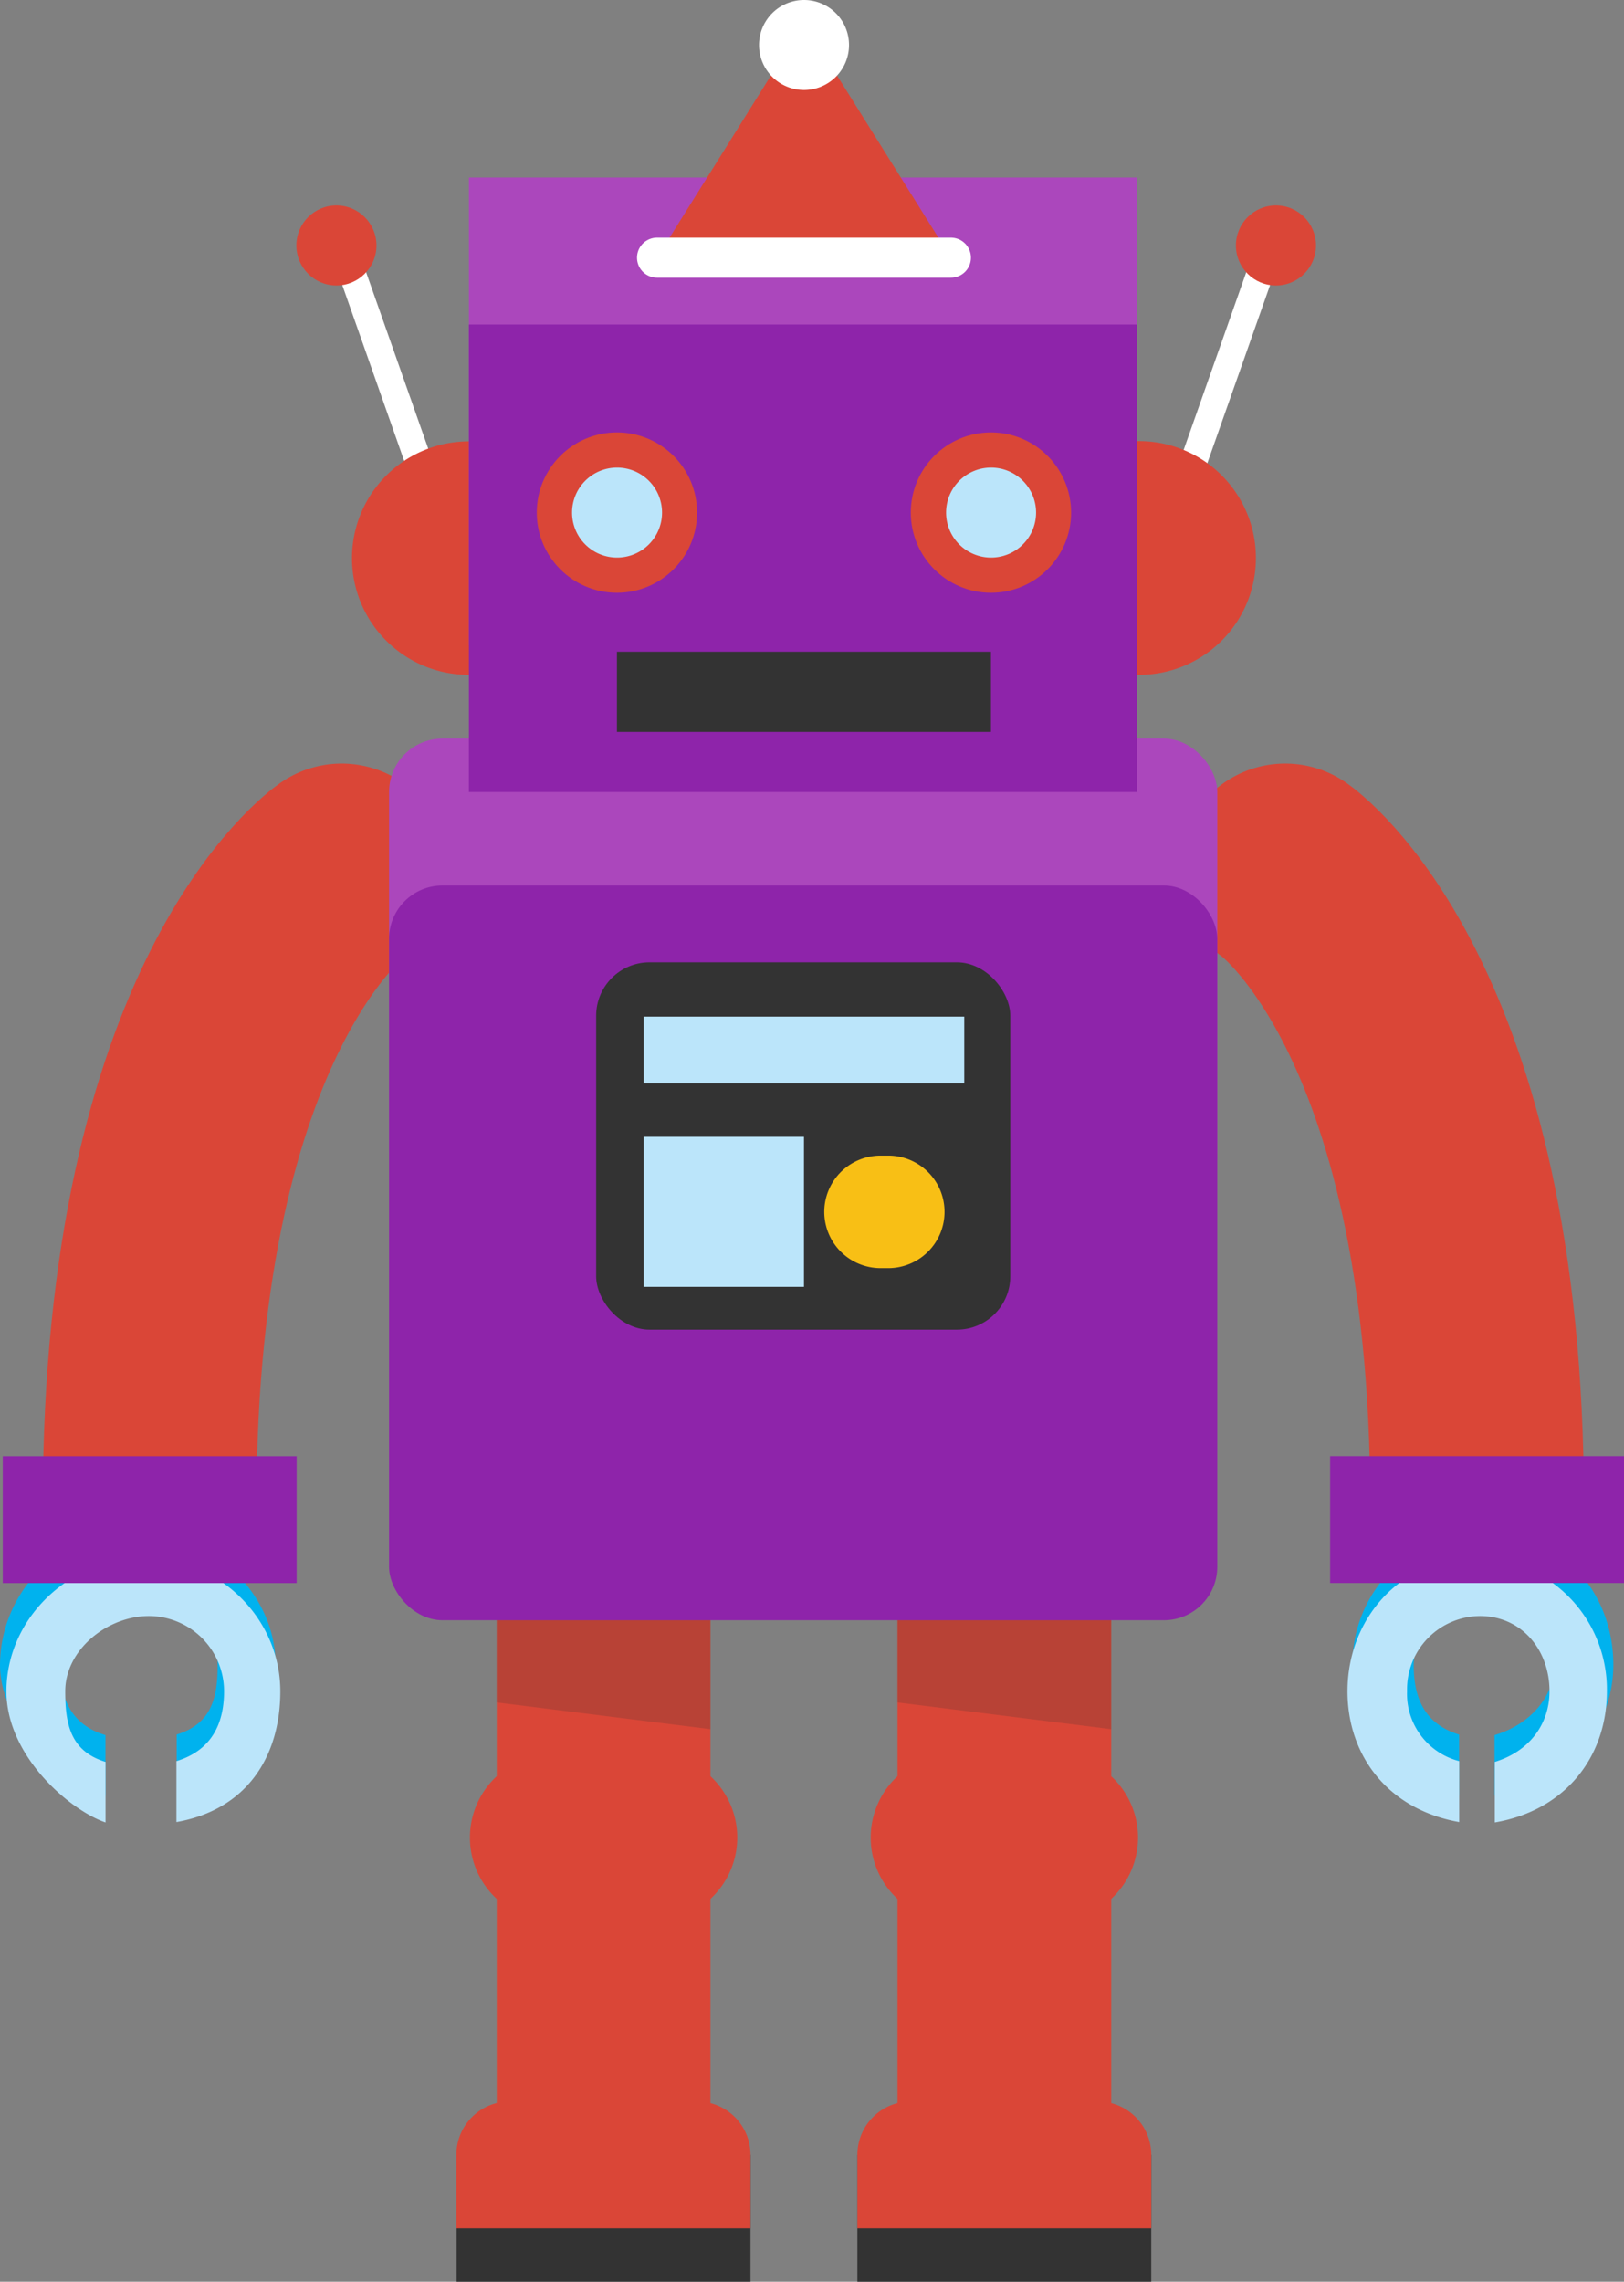 <svg xmlns="http://www.w3.org/2000/svg" viewBox="0 0 252.66 355"><rect x="0" y="0" width="252.66" height="355" fill="#808080" stroke="none"/><defs><style>.cls-1{fill:#da4637;}.cls-2,.cls-3{fill:#333;}.cls-2{opacity:0.2;}.cls-10,.cls-4,.cls-9{fill:none;}.cls-4{stroke:#da4637;stroke-width:33.25px;}.cls-10,.cls-4{stroke-linecap:round;stroke-linejoin:round;}.cls-5{fill:#00b2ee;}.cls-6{fill:#bbe5fa;}.cls-7{fill:#8e24aa;}.cls-8{fill:#ab47bc;}.cls-10,.cls-9{stroke:#fff;}.cls-9{stroke-miterlimit:10;stroke-width:4.16px;}.cls-10{stroke-width:6.23px;}.cls-11{fill:#fff;}.cls-12{fill:#f8bf15;}</style></defs><title>robot_purple</title><g id="Layer_2" data-name="Layer 2"><g id="ART"><rect class="cls-1" x="77.28" y="232.38" width="33.25" height="114.31"/><polygon class="cls-2" points="110.53 269.03 77.28 264.87 77.28 221.99 110.53 221.99 110.53 269.03"/><rect class="cls-3" x="71.04" y="335.26" width="45.72" height="19.74"/><path class="cls-1" d="M79.35,326.94h29.1a8.31,8.31,0,0,1,8.31,8.31v11.43a0,0,0,0,1,0,0H71a0,0,0,0,1,0,0V335.26A8.31,8.31,0,0,1,79.35,326.94Z"/><path class="cls-1" d="M101.7,298.89H86.11a13,13,0,0,1-13-13h0a13,13,0,0,1,13-13H101.7a13,13,0,0,1,13,13h0A13,13,0,0,1,101.7,298.89Z"/><path class="cls-4" d="M199.94,135.42S229.8,156,229.8,233.93"/><path class="cls-5" d="M251,259c0-11.48-8.43-20.79-19.91-20.79A20.72,20.72,0,0,0,210.41,259c0,10,5.52,18.37,16.6,20.34v-9.47c-5.54-1.7-7.07-5.92-7.07-10.87a11.84,11.84,0,0,1,11.87-11.69c6.45,0,10,5.23,10,11.69,0,5-3.75,9.3-9.29,10.95v9.43C243.64,277.48,251,269.08,251,259Z"/><path class="cls-6" d="M250,263.14a20.49,20.49,0,0,0-20.44-20.78c-11.47,0-19.92,9.3-19.92,20.78,0,10,6.3,18.38,17.38,20.34V274a10.8,10.8,0,0,1-8.11-10.88,11.41,11.41,0,0,1,11.35-11.69c6.45,0,10.81,5.24,10.81,11.69,0,5-3,9.31-8.51,11v9.42C243.64,281.64,250,273.23,250,263.14Z"/><rect class="cls-7" x="206.94" y="226.55" width="45.72" height="19.74"/><path class="cls-4" d="M53.15,135.42S23.28,156,23.28,233.93"/><path class="cls-5" d="M0,259A20.92,20.92,0,0,1,20.94,238.2c11.48,0,21.93,9.31,21.93,20.79,0,10-4.29,18.37-15.38,20.34v-9.47c5.55-1.7,6.37-5.92,6.37-10.87,0-6.46-5.77-11.69-12.22-11.69S9.36,252.53,9.36,259c0,5,1.51,9.3,7.05,10.95v9.43C10.87,277.48,0,269.08,0,259Z"/><path class="cls-6" d="M1,263.14c0-11.48,10-20.78,21.46-20.78s21.15,9.3,21.15,20.78c0,10-5.07,18.38-16.16,20.34V274c5.55-1.7,7.41-5.93,7.41-10.88a11.71,11.71,0,0,0-11.71-11.69c-6.45,0-13,5.24-13,11.69,0,5,.73,9.31,6.27,11v9.42C10.87,281.64,1,273.23,1,263.14Z"/><rect class="cls-7" x="0.42" y="226.55" width="45.72" height="19.74" transform="translate(46.57 472.85) rotate(180)"/><rect class="cls-1" x="139.63" y="232.38" width="33.25" height="114.31"/><polygon class="cls-2" points="172.88 269.03 139.63 264.87 139.63 221.99 172.88 221.99 172.88 269.03"/><rect class="cls-3" x="133.39" y="335.26" width="45.72" height="19.74"/><path class="cls-1" d="M141.7,326.94h29.1a8.31,8.31,0,0,1,8.31,8.31v11.43a0,0,0,0,1,0,0H133.39a0,0,0,0,1,0,0V335.26A8.31,8.31,0,0,1,141.7,326.94Z"/><path class="cls-1" d="M164.05,298.89H148.46a13,13,0,0,1-13-13h0a13,13,0,0,1,13-13h15.59a13,13,0,0,1,13,13h0A13,13,0,0,1,164.05,298.89Z"/><rect class="cls-8" x="60.53" y="114.91" width="128.85" height="72.74" rx="8.31" ry="8.31"/><rect class="cls-7" x="60.53" y="137.77" width="128.85" height="114.31" rx="8.31" ry="8.31"/><rect class="cls-3" x="92.75" y="149.72" width="64.43" height="57.15" rx="8.31" ry="8.31"/><line class="cls-9" x1="53.03" y1="37.46" x2="67.92" y2="79.75"/><path class="cls-1" d="M106.72,105H73A18.18,18.18,0,0,1,54.76,86.86h0A18.18,18.18,0,0,1,73,68.67h33.77Z"/><circle class="cls-1" cx="52.34" cy="38.19" r="6.23"/><line class="cls-9" x1="197.82" y1="37.46" x2="182.92" y2="79.75"/><path class="cls-1" d="M143.44,105h33.77a18.18,18.18,0,0,0,18.18-18.18h0a18.18,18.18,0,0,0-18.18-18.19H143.44Z"/><circle class="cls-1" cx="198.51" cy="38.19" r="6.23"/><rect class="cls-8" x="72.95" y="27.62" width="103.91" height="72.74"/><polygon class="cls-1" points="147.94 40.09 102.22 40.09 123 6.84 127.16 6.84 147.94 40.09"/><line class="cls-10" x1="147.94" y1="40.09" x2="102.22" y2="40.09"/><rect class="cls-7" x="72.95" y="50.49" width="103.91" height="72.74"/><circle class="cls-1" cx="95.98" cy="79.75" r="12.47"/><path class="cls-6" d="M103,79.75a7,7,0,1,1-7-7A7,7,0,0,1,103,79.75Z"/><path class="cls-11" d="M132.09,7a7,7,0,1,1-7-7A7,7,0,0,1,132.09,7Z"/><circle class="cls-1" cx="154.17" cy="79.75" r="12.47"/><path class="cls-6" d="M161.19,79.75a7,7,0,1,1-7-7A7,7,0,0,1,161.19,79.75Z"/><rect class="cls-3" x="95.98" y="101.4" width="58.19" height="12.47"/><rect class="cls-6" x="100.14" y="158.17" width="49.88" height="10.39"/><rect class="cls-6" x="100.14" y="176.87" width="24.94" height="23.34"/><path class="cls-12" d="M138.15,197.3H137a8.76,8.76,0,0,1-8.76-8.76h0a8.76,8.76,0,0,1,8.76-8.75h1.2a8.75,8.75,0,0,1,8.75,8.75h0A8.76,8.76,0,0,1,138.15,197.3Z"/></g></g></svg>